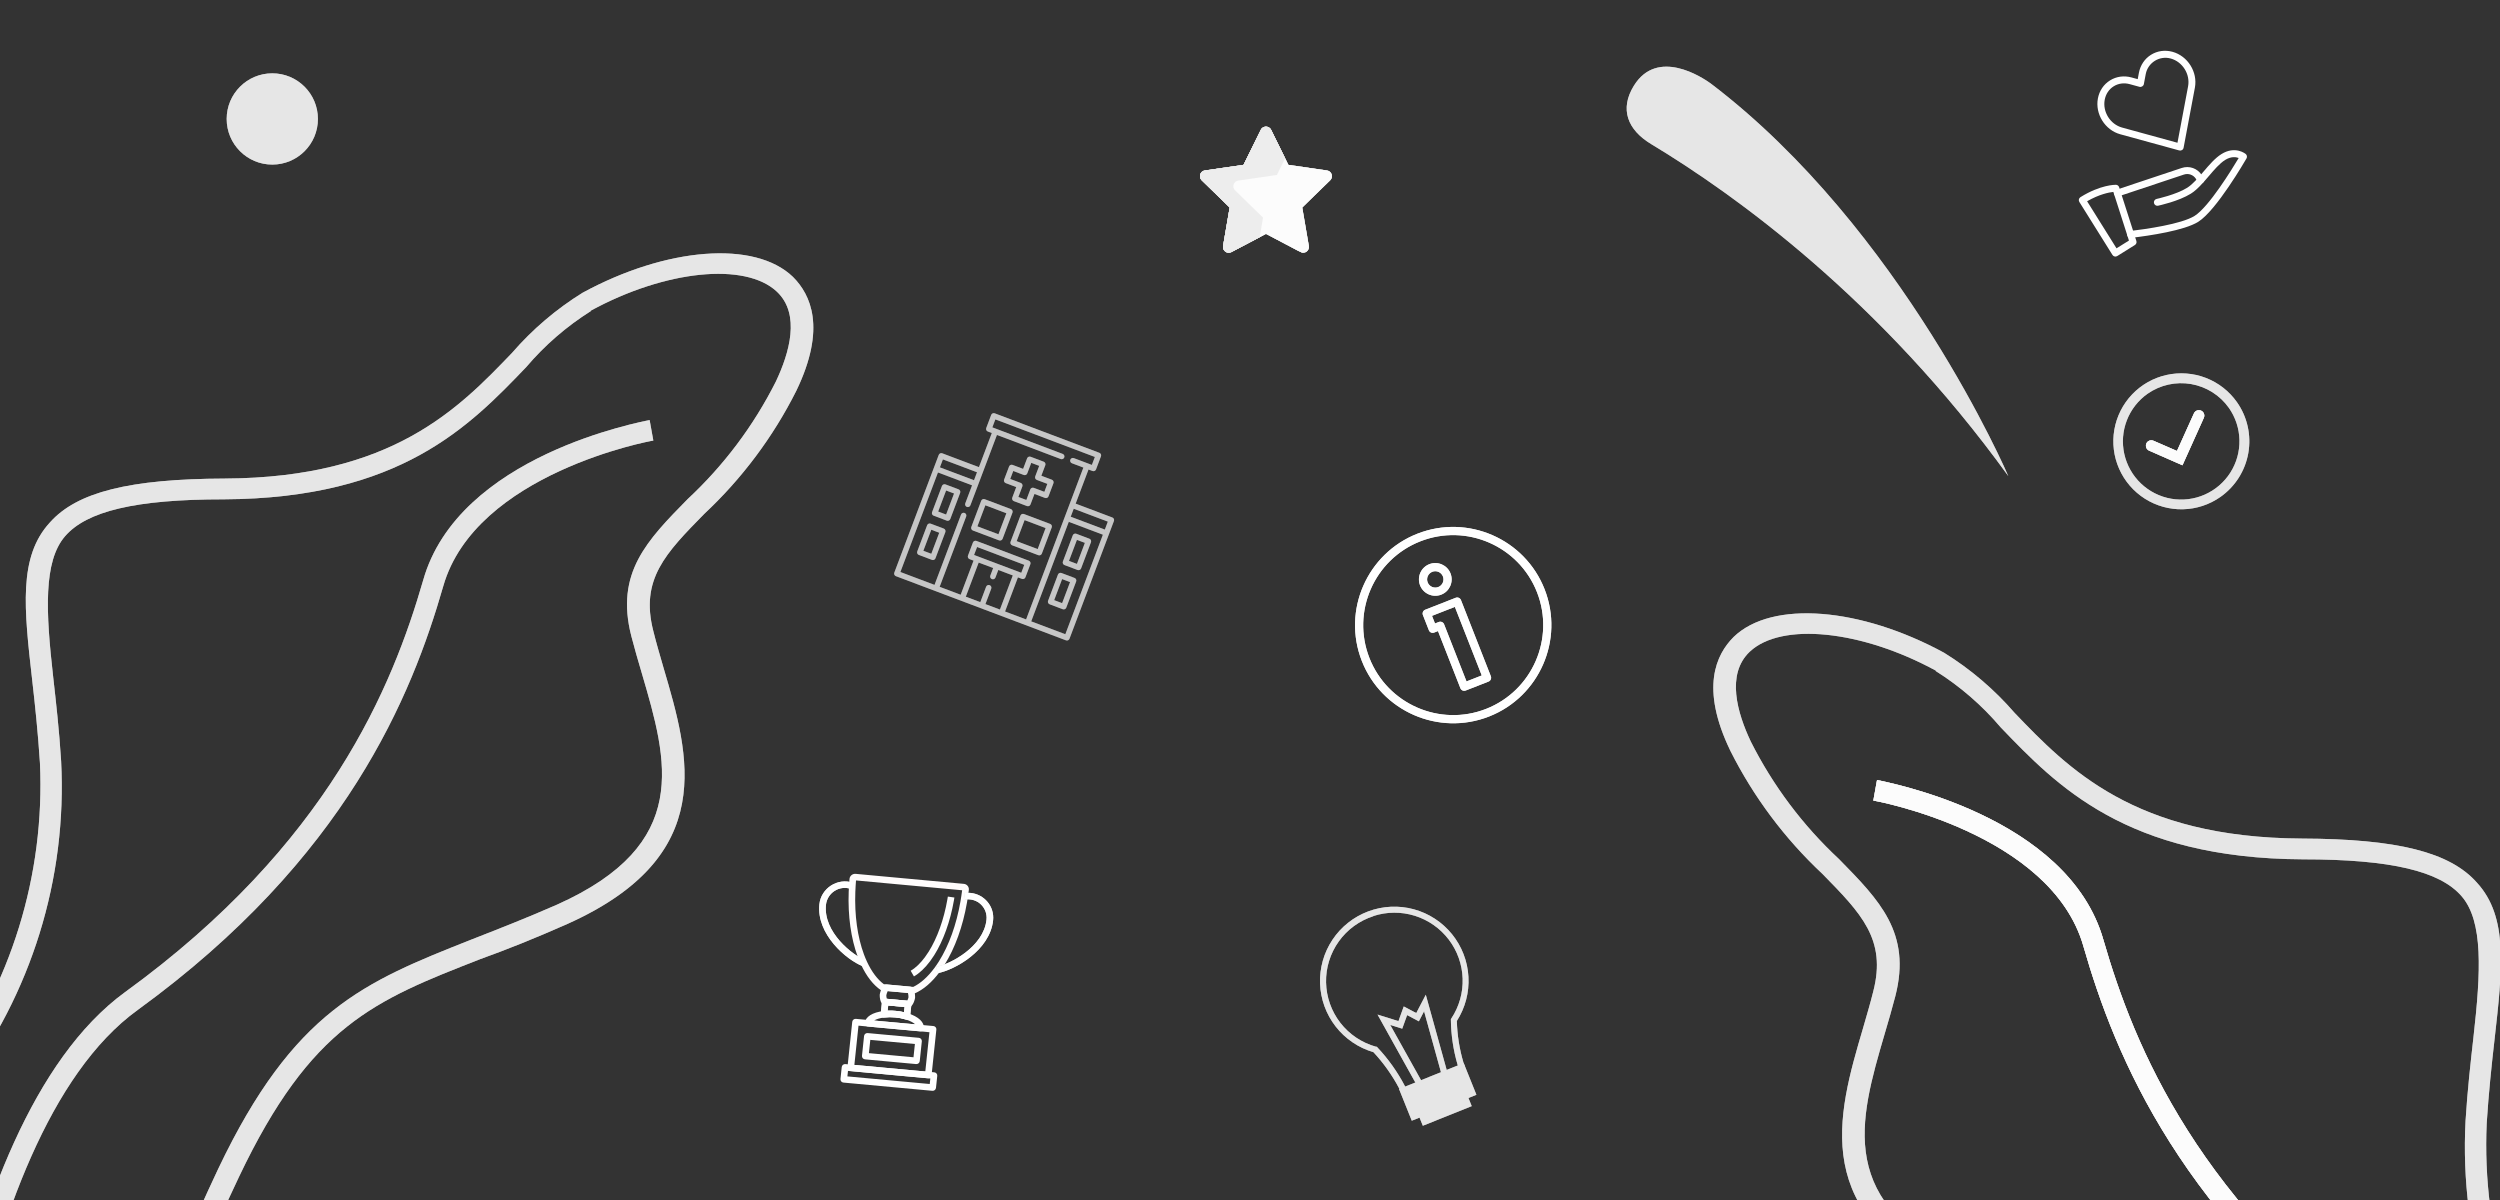 <svg width="375" height="180" viewBox="0 0 375 180" fill="none" xmlns="http://www.w3.org/2000/svg">
<rect x="0" y="0" width="375" height="180" fill="#333333" stroke="none"/>
<g opacity="0.5">
<path d="M-2.637 223C-5.305 222.978 -7.965 222.696 -10.578 222.155C-13.768 221.746 -16.783 220.465 -19.287 218.452C-21.791 216.439 -23.688 213.774 -24.767 210.753C-29.875 196.236 -18.069 172.639 -8.487 161.263C1.639 147.811 6.758 131.267 5.993 114.465C5.702 109.925 5.252 105.702 4.828 102.007C3.61 91.29 2.737 83.53 7.475 78.383C11.525 73.817 19.387 71.838 33.734 71.785C58.882 71.653 68.835 61.227 76.802 52.939C79.854 49.414 83.424 46.37 87.391 43.912V43.912C99.912 37.102 113.2 35.993 118.944 41.536C121.591 44.176 124 49.191 119.447 58.614C115.971 65.537 111.292 71.792 105.629 77.09C99.832 83.002 95.994 86.909 98.006 94.695C98.456 96.516 99.012 98.364 99.541 100.212C103.432 113.409 107.826 128.401 85.114 138.59C80.297 140.728 75.929 142.47 72.038 143.869C56.155 150.071 46.652 153.819 35.852 176.519C33.761 180.927 31.908 185.097 30.134 189.136C21.346 208.509 14.913 223 -2.637 223ZM88.635 46.657C84.985 48.954 81.709 51.793 78.92 55.077C70.502 63.84 60.073 74.767 33.575 74.899C20.34 74.899 13.008 76.668 9.752 80.442C6.496 84.217 6.866 91.739 7.978 101.558C8.402 105.306 8.878 109.476 9.169 114.148C10.087 131.765 4.703 149.135 -6.025 163.163C-15.528 174.407 -26.249 196.816 -21.908 209.618C-20.999 212.131 -19.41 214.345 -17.317 216.013C-15.223 217.681 -12.708 218.738 -10.049 219.067C11.34 223.37 17.243 210.04 27.011 187.948C28.811 183.909 30.664 179.713 32.755 175.278C44.084 151.523 54.646 147.3 70.635 140.965C74.473 139.461 78.841 137.771 83.579 135.686C103.776 126.633 100.15 114.201 96.285 101.03C95.729 99.156 95.173 97.256 94.697 95.408C92.261 85.932 97.079 81.049 103.141 74.873C108.566 69.825 113.048 63.854 116.377 57.241C118.415 52.939 120.109 47.132 116.535 43.753C111.797 39.293 99.806 40.507 88.609 46.604L88.635 46.657Z" fill="white"/>
<path d="M-9.876 241L-13 240.842C-12.841 237.911 -8.922 168.976 18.775 148.805C49.305 126.654 58.891 102.893 63.471 87.052C68.767 68.254 96.279 63.29 97.444 63L98 66.089C97.735 66.089 71.336 70.973 66.49 87.923C61.777 104.319 51.927 128.766 20.681 151.472C-5.877 170.64 -9.849 240.182 -9.876 241Z" fill="white"/>
</g>
<g opacity="0.5">
<path d="M381.637 277C384.305 276.978 386.965 276.696 389.578 276.155C392.768 275.746 395.783 274.465 398.287 272.452C400.792 270.439 402.688 267.774 403.767 264.753C408.875 250.236 397.069 226.639 387.487 215.263C377.361 201.811 372.242 185.267 373.007 168.465C373.298 163.925 373.748 159.702 374.172 156.007C375.39 145.29 376.263 137.53 371.525 132.383C367.475 127.817 359.613 125.837 345.266 125.785C320.118 125.653 310.165 115.227 302.197 106.939C299.146 103.414 295.576 100.37 291.609 97.912V97.912C279.088 91.102 265.8 89.993 260.056 95.536C257.409 98.176 255 103.191 259.553 112.614C263.029 119.537 267.708 125.792 273.371 131.09C279.168 137.002 283.006 140.909 280.994 148.695C280.544 150.517 279.988 152.364 279.459 154.212C275.568 167.409 271.174 182.401 293.886 192.59C298.703 194.728 303.071 196.47 306.962 197.869C322.845 204.071 332.348 207.819 343.148 230.519C345.239 234.927 347.092 239.097 348.866 243.136C357.654 262.509 364.087 277 381.637 277ZM290.365 100.657C294.015 102.954 297.291 105.793 300.08 109.077C308.498 117.84 318.927 128.767 345.425 128.899C358.66 128.899 365.993 130.668 369.248 134.442C372.504 138.217 372.134 145.739 371.022 155.558C370.598 159.306 370.122 163.476 369.831 168.148C368.913 185.765 374.297 203.135 385.025 217.163C394.528 228.407 405.249 250.816 400.908 263.618C399.999 266.131 398.41 268.345 396.317 270.013C394.223 271.681 391.708 272.738 389.049 273.067C367.66 277.37 361.757 264.04 351.989 241.948C350.189 237.909 348.336 233.713 346.245 229.278C334.916 205.523 324.354 201.3 308.365 194.965C304.527 193.461 300.159 191.771 295.421 189.686C275.224 180.633 278.85 168.201 282.715 155.03C283.271 153.156 283.827 151.256 284.303 149.408C286.739 139.932 281.921 135.049 275.859 128.873C270.434 123.825 265.952 117.854 262.623 111.241C260.585 106.939 258.891 101.132 262.465 97.753C267.203 93.293 279.194 94.507 290.391 100.604L290.365 100.657Z" fill="white"/>
<path d="M388.875 295L392 294.842C391.841 291.911 387.922 222.976 360.225 202.805C329.695 180.654 320.11 156.893 315.529 141.052C310.233 122.254 282.721 117.29 281.556 117L281 120.089C281.265 120.089 307.664 124.973 312.51 141.923C317.223 158.319 327.073 182.766 358.319 205.472C384.877 224.64 388.849 294.182 388.875 295Z" fill="white"/>
</g>
<g opacity="0.5">
<path d="M215.935 165.607C214.813 165.979 213.601 165.979 212.479 165.607C211.897 165.428 211.362 165.123 210.911 164.715C210.459 164.307 210.103 163.805 209.867 163.244C208.826 161.277 207.531 159.454 206.014 157.825C203.769 157.169 201.788 155.823 200.351 153.978C198.914 152.134 198.094 149.884 198.008 147.547C197.921 145.211 198.573 142.907 199.87 140.962C201.167 139.016 203.043 137.528 205.234 136.708C207.424 135.888 209.817 135.777 212.074 136.392C214.33 137.007 216.336 138.317 217.807 140.135C219.277 141.952 220.138 144.187 220.268 146.521C220.397 148.855 219.788 151.171 218.527 153.14C218.583 155.259 218.917 157.361 219.52 159.393C220.424 161.676 219.013 164.356 216.372 165.448L215.935 165.607ZM206.004 137.428C203.909 138.102 202.088 139.432 200.81 141.223C199.532 143.014 198.865 145.168 198.91 147.367C198.955 149.566 199.708 151.692 201.057 153.43C202.407 155.167 204.281 156.423 206.401 157.011H206.53L206.61 157.11C208.228 158.828 209.604 160.758 210.701 162.847V162.847C210.885 163.29 211.164 163.686 211.52 164.007C211.875 164.328 212.298 164.566 212.757 164.703C213.816 165.04 214.961 164.987 215.985 164.554C218.169 163.681 219.351 161.487 218.626 159.671C217.996 157.506 217.662 155.266 217.633 153.011V152.872L217.712 152.753C218.879 150.985 219.468 148.898 219.396 146.78C219.325 144.663 218.597 142.621 217.314 140.935C216.03 139.249 214.255 138.003 212.232 137.369C210.21 136.736 208.04 136.746 206.024 137.398L206.004 137.428Z" fill="white"/>
<path d="M212.578 162.877L206.63 152.187L209.768 153.17L210.562 150.966L212.439 151.959L213.869 149.209L217.147 161.011L216.263 161.259L213.611 151.691L212.827 153.2L211.069 152.267L210.334 154.301L208.537 153.745L213.383 162.43L212.578 162.877Z" fill="white"/>
<path d="M219.571 162.963L212.235 165.906L213.423 168.863L220.759 165.92L219.571 162.963Z" fill="white"/>
<path d="M219.552 159.463L209.857 163.353L211.766 168.106L221.461 164.216L219.552 159.463Z" fill="white"/>
</g>
<g opacity="0.5">
<path d="M327.366 69.789L322.372 67.595C322.175 67.509 322.021 67.349 321.943 67.149C321.865 66.95 321.869 66.727 321.955 66.531C322.041 66.335 322.201 66.18 322.401 66.102C322.6 66.024 322.823 66.028 323.02 66.114L326.548 67.65L329.095 62.006C329.183 61.81 329.345 61.658 329.546 61.581C329.746 61.505 329.969 61.512 330.165 61.6C330.361 61.688 330.513 61.85 330.59 62.051C330.666 62.251 330.659 62.474 330.571 62.67L327.366 69.789Z" fill="white"/>
<path d="M333.068 74.539C331.417 75.699 329.459 76.343 327.442 76.391C325.425 76.438 323.439 75.886 321.735 74.806C320.032 73.725 318.687 72.164 317.871 70.32C317.055 68.475 316.805 66.43 317.152 64.444C317.499 62.457 318.427 60.618 319.82 59.159C321.213 57.699 323.007 56.686 324.976 56.246C326.945 55.806 329.001 55.959 330.883 56.687C332.764 57.414 334.388 58.683 335.549 60.333C337.102 62.547 337.713 65.285 337.248 67.949C336.783 70.612 335.279 72.982 333.068 74.539V74.539ZM322.147 59.055C320.733 60.049 319.646 61.44 319.023 63.052C318.4 64.664 318.269 66.424 318.646 68.11C319.024 69.796 319.893 71.333 321.145 72.525C322.396 73.718 323.973 74.512 325.676 74.809C327.379 75.106 329.132 74.891 330.713 74.192C332.294 73.493 333.633 72.342 334.559 70.883C335.485 69.424 335.958 67.723 335.917 65.996C335.876 64.268 335.324 62.592 334.33 61.178C332.99 59.289 330.958 58.007 328.676 57.609C326.394 57.212 324.047 57.731 322.147 59.055V59.055Z" fill="white"/>
</g>
<g opacity="0.5">
<path d="M199.053 25.573L193.256 24.731L190.664 19.479C190.519 19.186 190.221 19 189.894 19C189.568 19 189.269 19.185 189.124 19.479L186.532 24.731L180.735 25.573C180.033 25.675 179.751 26.542 180.259 27.038L184.454 31.127L183.463 36.9C183.344 37.599 184.081 38.136 184.709 37.805L189.894 35.079C195.542 38.048 195.187 37.904 195.478 37.904C195.656 37.904 195.833 37.849 195.983 37.74C196.247 37.547 196.38 37.222 196.325 36.9L195.334 31.127L199.529 27.038C200.037 26.543 199.756 25.676 199.053 25.573Z" fill="white"/>
<path d="M189.457 32.641L185.263 28.552C184.754 28.057 185.035 27.19 185.738 27.088L191.535 26.246L192.77 23.745L190.664 19.479C190.519 19.186 190.221 19 189.894 19C189.568 19 189.269 19.185 189.124 19.479L186.532 24.731L180.735 25.573C180.033 25.675 179.751 26.542 180.259 27.038L184.454 31.127L183.463 36.9C183.344 37.599 184.081 38.136 184.709 37.805L188.954 35.574L189.457 32.641Z" fill="#E0E0E0"/>
</g>
<path opacity="0.5" d="M40.844 24.688C44.624 24.688 47.688 21.624 47.688 17.844C47.688 14.064 44.624 11 40.844 11C37.064 11 34 14.064 34 17.844C34 21.624 37.064 24.688 40.844 24.688Z" fill="white"/>
<path opacity="0.5" d="M256.604 12.52C255.306 11.584 248.611 7.166 245.088 12.846C242.913 16.353 244.109 19.469 247.691 21.622C247.691 21.622 247.694 21.624 247.694 21.624C260.166 29.139 282.045 44.83 301.246 71.415C301.246 71.415 285.36 34.356 256.604 12.52Z" fill="white"/>
<g opacity="0.5">
<path d="M388.875 295L392 294.842C391.841 291.911 387.922 222.976 360.225 202.805C329.695 180.654 320.11 156.893 315.529 141.052C310.233 122.254 282.721 117.29 281.556 117L281 120.089C281.265 120.089 307.664 124.973 312.51 141.923C317.223 158.319 327.073 182.766 358.319 205.472C384.877 224.64 388.849 294.182 388.875 295Z" fill="white"/>
</g>
<g opacity="0.5">
<path d="M327.366 69.789L322.372 67.595C322.175 67.509 322.021 67.349 321.943 67.149C321.865 66.95 321.869 66.727 321.955 66.531C322.041 66.335 322.201 66.18 322.401 66.102C322.6 66.024 322.823 66.028 323.02 66.114L326.548 67.65L329.095 62.006C329.183 61.81 329.345 61.658 329.546 61.581C329.746 61.505 329.969 61.512 330.165 61.6C330.361 61.688 330.513 61.85 330.59 62.051C330.666 62.251 330.659 62.474 330.571 62.67L327.366 69.789Z" fill="white"/>
</g>
<g opacity="0.5">
<path d="M199.053 25.573L193.256 24.731L190.664 19.479C190.519 19.186 190.221 19 189.894 19C189.568 19 189.269 19.185 189.124 19.479L186.532 24.731L180.735 25.573C180.033 25.675 179.751 26.542 180.259 27.038L184.454 31.127L183.463 36.9C183.344 37.599 184.081 38.136 184.709 37.805L189.894 35.079C195.542 38.048 195.187 37.904 195.478 37.904C195.656 37.904 195.833 37.849 195.983 37.74C196.247 37.547 196.38 37.222 196.325 36.9L195.334 31.127L199.529 27.038C200.037 26.543 199.756 25.676 199.053 25.573Z" fill="white"/>
<path d="M189.457 32.641L185.263 28.552C184.754 28.057 185.035 27.19 185.738 27.088L191.535 26.246L192.77 23.745L190.664 19.479C190.519 19.186 190.221 19 189.894 19C189.568 19 189.269 19.185 189.124 19.479L186.532 24.731L180.735 25.573C180.033 25.675 179.751 26.542 180.259 27.038L184.454 31.127L183.463 36.9C183.344 37.599 184.081 38.136 184.709 37.805L188.954 35.574L189.457 32.641Z" fill="#E0E0E0"/>
</g>
<g opacity="0.5">
<path d="M-2.637 223C-5.305 222.978 -7.965 222.696 -10.578 222.155C-13.768 221.746 -16.783 220.465 -19.287 218.452C-21.791 216.439 -23.688 213.774 -24.767 210.753C-29.875 196.236 -18.069 172.639 -8.487 161.263C1.639 147.811 6.758 131.267 5.993 114.465C5.702 109.925 5.252 105.702 4.828 102.007C3.61 91.29 2.737 83.53 7.475 78.383C11.525 73.817 19.387 71.838 33.734 71.785C58.882 71.653 68.835 61.227 76.802 52.939C79.854 49.414 83.424 46.37 87.391 43.912V43.912C99.912 37.102 113.2 35.993 118.944 41.536C121.591 44.176 124 49.191 119.447 58.614C115.971 65.537 111.292 71.792 105.629 77.09C99.832 83.002 95.994 86.909 98.006 94.695C98.456 96.516 99.012 98.364 99.541 100.212C103.432 113.409 107.826 128.401 85.114 138.59C80.297 140.728 75.929 142.47 72.038 143.869C56.155 150.071 46.652 153.819 35.852 176.519C33.761 180.927 31.908 185.097 30.134 189.136C21.346 208.509 14.913 223 -2.637 223ZM88.635 46.657C84.985 48.954 81.709 51.793 78.92 55.077C70.502 63.84 60.073 74.767 33.575 74.899C20.34 74.899 13.008 76.668 9.752 80.442C6.496 84.217 6.866 91.739 7.978 101.558C8.402 105.306 8.878 109.476 9.169 114.148C10.087 131.765 4.703 149.135 -6.025 163.163C-15.528 174.407 -26.249 196.816 -21.908 209.618C-20.999 212.131 -19.41 214.345 -17.317 216.013C-15.223 217.681 -12.708 218.738 -10.049 219.067C11.34 223.37 17.243 210.04 27.011 187.948C28.811 183.909 30.664 179.713 32.755 175.278C44.084 151.523 54.646 147.3 70.635 140.965C74.473 139.461 78.841 137.771 83.579 135.686C103.776 126.633 100.15 114.201 96.285 101.03C95.729 99.156 95.173 97.256 94.697 95.408C92.261 85.932 97.079 81.049 103.141 74.873C108.566 69.825 113.048 63.854 116.377 57.241C118.415 52.939 120.109 47.132 116.535 43.753C111.797 39.293 99.806 40.507 88.609 46.604L88.635 46.657Z" fill="white"/>
<path d="M-9.876 241L-13 240.842C-12.841 237.911 -8.922 168.976 18.775 148.805C49.305 126.654 58.891 102.893 63.471 87.052C68.767 68.254 96.279 63.29 97.444 63L98 66.089C97.735 66.089 71.336 70.973 66.49 87.923C61.777 104.319 51.927 128.766 20.681 151.472C-5.877 170.64 -9.849 240.182 -9.876 241Z" fill="white"/>
</g>
<g opacity="0.5">
<path d="M381.637 277C384.305 276.978 386.965 276.696 389.578 276.155C392.768 275.746 395.783 274.465 398.287 272.452C400.792 270.439 402.688 267.774 403.767 264.753C408.875 250.236 397.069 226.639 387.487 215.263C377.361 201.811 372.242 185.267 373.007 168.465C373.298 163.925 373.748 159.702 374.172 156.007C375.39 145.29 376.263 137.53 371.525 132.383C367.475 127.817 359.613 125.837 345.266 125.785C320.118 125.653 310.165 115.227 302.197 106.939C299.146 103.414 295.576 100.37 291.609 97.912V97.912C279.088 91.102 265.8 89.993 260.056 95.536C257.409 98.176 255 103.191 259.553 112.614C263.029 119.537 267.708 125.792 273.371 131.09C279.168 137.002 283.006 140.909 280.994 148.695C280.544 150.517 279.988 152.364 279.459 154.212C275.568 167.409 271.174 182.401 293.886 192.59C298.703 194.728 303.071 196.47 306.962 197.869C322.845 204.071 332.348 207.819 343.148 230.519C345.239 234.927 347.092 239.097 348.866 243.136C357.654 262.509 364.087 277 381.637 277ZM290.365 100.657C294.015 102.954 297.291 105.793 300.08 109.077C308.498 117.84 318.927 128.767 345.425 128.899C358.66 128.899 365.993 130.668 369.248 134.442C372.504 138.217 372.134 145.739 371.022 155.558C370.598 159.306 370.122 163.476 369.831 168.148C368.913 185.765 374.297 203.135 385.025 217.163C394.528 228.407 405.249 250.816 400.908 263.618C399.999 266.131 398.41 268.345 396.317 270.013C394.223 271.681 391.708 272.738 389.049 273.067C367.66 277.37 361.757 264.04 351.989 241.948C350.189 237.909 348.336 233.713 346.245 229.278C334.916 205.523 324.354 201.3 308.365 194.965C304.527 193.461 300.159 191.771 295.421 189.686C275.224 180.633 278.85 168.201 282.715 155.03C283.271 153.156 283.827 151.256 284.303 149.408C286.739 139.932 281.921 135.049 275.859 128.873C270.434 123.825 265.952 117.854 262.623 111.241C260.585 106.939 258.891 101.132 262.465 97.753C267.203 93.293 279.194 94.507 290.391 100.604L290.365 100.657Z" fill="white"/>
<path d="M388.875 295L392 294.842C391.841 291.911 387.922 222.976 360.225 202.805C329.695 180.654 320.11 156.893 315.529 141.052C310.233 122.254 282.721 117.29 281.556 117L281 120.089C281.265 120.089 307.664 124.973 312.51 141.923C317.223 158.319 327.073 182.766 358.319 205.472C384.877 224.64 388.849 294.182 388.875 295Z" fill="white"/>
</g>
<g opacity="0.5">
<path d="M215.935 165.607C214.813 165.979 213.601 165.979 212.479 165.607C211.897 165.428 211.362 165.123 210.911 164.715C210.459 164.307 210.103 163.805 209.867 163.244C208.826 161.277 207.531 159.454 206.014 157.825C203.769 157.169 201.788 155.823 200.351 153.978C198.914 152.134 198.094 149.884 198.008 147.547C197.921 145.211 198.573 142.907 199.87 140.962C201.167 139.016 203.043 137.528 205.234 136.708C207.424 135.888 209.817 135.777 212.074 136.392C214.33 137.007 216.336 138.317 217.807 140.135C219.277 141.952 220.138 144.187 220.268 146.521C220.397 148.855 219.788 151.171 218.527 153.14C218.583 155.259 218.917 157.361 219.52 159.393C220.424 161.676 219.013 164.356 216.372 165.448L215.935 165.607ZM206.004 137.428C203.909 138.102 202.088 139.432 200.81 141.223C199.532 143.014 198.865 145.168 198.91 147.367C198.955 149.566 199.708 151.692 201.057 153.43C202.407 155.167 204.281 156.423 206.401 157.011H206.53L206.61 157.11C208.228 158.828 209.604 160.758 210.701 162.847V162.847C210.885 163.29 211.164 163.686 211.52 164.007C211.875 164.328 212.298 164.566 212.757 164.703C213.816 165.04 214.961 164.987 215.985 164.554C218.169 163.681 219.351 161.487 218.626 159.671C217.996 157.506 217.662 155.266 217.633 153.011V152.872L217.712 152.753C218.879 150.985 219.468 148.898 219.396 146.78C219.325 144.663 218.597 142.621 217.314 140.935C216.03 139.249 214.255 138.003 212.232 137.369C210.21 136.736 208.04 136.746 206.024 137.398L206.004 137.428Z" fill="white"/>
<path d="M212.578 162.877L206.63 152.187L209.768 153.17L210.562 150.966L212.439 151.959L213.869 149.209L217.147 161.011L216.263 161.259L213.611 151.691L212.827 153.2L211.069 152.267L210.334 154.301L208.537 153.745L213.383 162.43L212.578 162.877Z" fill="white"/>
<path d="M219.571 162.963L212.235 165.906L213.423 168.863L220.759 165.92L219.571 162.963Z" fill="white"/>
<path d="M219.552 159.463L209.857 163.353L211.766 168.106L221.461 164.216L219.552 159.463Z" fill="white"/>
</g>
<g opacity="0.5">
<path d="M327.366 69.789L322.372 67.595C322.175 67.509 322.021 67.349 321.943 67.149C321.865 66.95 321.869 66.727 321.955 66.531C322.041 66.335 322.201 66.18 322.401 66.102C322.6 66.024 322.823 66.028 323.02 66.114L326.548 67.65L329.095 62.006C329.183 61.81 329.345 61.658 329.546 61.581C329.746 61.505 329.969 61.512 330.165 61.6C330.361 61.688 330.513 61.85 330.59 62.051C330.666 62.251 330.659 62.474 330.571 62.67L327.366 69.789Z" fill="white"/>
<path d="M333.068 74.539C331.417 75.699 329.459 76.343 327.442 76.391C325.425 76.438 323.439 75.886 321.735 74.806C320.032 73.725 318.687 72.164 317.871 70.32C317.055 68.475 316.805 66.43 317.152 64.444C317.499 62.457 318.427 60.618 319.82 59.159C321.213 57.699 323.007 56.686 324.976 56.246C326.945 55.806 329.001 55.959 330.883 56.687C332.764 57.414 334.388 58.683 335.549 60.333C337.102 62.547 337.713 65.285 337.248 67.949C336.783 70.612 335.279 72.982 333.068 74.539V74.539ZM322.147 59.055C320.733 60.049 319.646 61.44 319.023 63.052C318.4 64.664 318.269 66.424 318.646 68.11C319.024 69.796 319.893 71.333 321.145 72.525C322.396 73.718 323.973 74.512 325.676 74.809C327.379 75.106 329.132 74.891 330.713 74.192C332.294 73.493 333.633 72.342 334.559 70.883C335.485 69.424 335.958 67.723 335.917 65.996C335.876 64.268 335.324 62.592 334.33 61.178C332.99 59.289 330.958 58.007 328.676 57.609C326.394 57.212 324.047 57.731 322.147 59.055V59.055Z" fill="white"/>
</g>
<g opacity="0.5">
<path d="M199.053 25.573L193.256 24.731L190.664 19.479C190.519 19.186 190.221 19 189.894 19C189.568 19 189.269 19.185 189.124 19.479L186.532 24.731L180.735 25.573C180.033 25.675 179.751 26.542 180.259 27.038L184.454 31.127L183.463 36.9C183.344 37.599 184.081 38.136 184.709 37.805L189.894 35.079C195.542 38.048 195.187 37.904 195.478 37.904C195.656 37.904 195.833 37.849 195.983 37.74C196.247 37.547 196.38 37.222 196.325 36.9L195.334 31.127L199.529 27.038C200.037 26.543 199.756 25.676 199.053 25.573Z" fill="white"/>
<path d="M189.457 32.641L185.263 28.552C184.754 28.057 185.035 27.19 185.738 27.088L191.535 26.246L192.77 23.745L190.664 19.479C190.519 19.186 190.221 19 189.894 19C189.568 19 189.269 19.185 189.124 19.479L186.532 24.731L180.735 25.573C180.033 25.675 179.751 26.542 180.259 27.038L184.454 31.127L183.463 36.9C183.344 37.599 184.081 38.136 184.709 37.805L188.954 35.574L189.457 32.641Z" fill="#E0E0E0"/>
</g>
<path opacity="0.5" d="M40.844 24.688C44.624 24.688 47.688 21.624 47.688 17.844C47.688 14.064 44.624 11 40.844 11C37.064 11 34 14.064 34 17.844C34 21.624 37.064 24.688 40.844 24.688Z" fill="white"/>
<path opacity="0.5" d="M256.604 12.52C255.306 11.584 248.611 7.166 245.088 12.846C242.913 16.353 244.109 19.469 247.691 21.622C247.691 21.622 247.694 21.624 247.694 21.624C260.166 29.139 282.045 44.83 301.246 71.415C301.246 71.415 285.36 34.356 256.604 12.52Z" fill="white"/>
<g opacity="0.5">
<path d="M388.875 295L392 294.842C391.841 291.911 387.922 222.976 360.225 202.805C329.695 180.654 320.11 156.893 315.529 141.052C310.233 122.254 282.721 117.29 281.556 117L281 120.089C281.265 120.089 307.664 124.973 312.51 141.923C317.223 158.319 327.073 182.766 358.319 205.472C384.877 224.64 388.849 294.182 388.875 295Z" fill="white"/>
</g>
<path d="M136.269 150.12L132.842 149.803C132.569 149.778 132.325 149.975 132.296 150.244L132.102 152.093C132.086 152.239 132.139 152.386 132.246 152.489C132.327 152.568 132.433 152.615 132.545 152.626C132.579 152.629 132.615 152.628 132.65 152.624C133.691 152.502 134.875 152.611 135.869 152.922C136.012 152.966 136.168 152.945 136.294 152.863C136.42 152.782 136.502 152.649 136.518 152.501L136.712 150.653C136.741 150.383 136.543 150.145 136.269 150.12ZM135.591 151.829C134.81 151.648 133.954 151.569 133.151 151.604L133.233 150.823L133.234 150.822L135.673 151.048L135.591 151.829Z" fill="#DADADA"/>
<g opacity="0.5">
<path d="M327.366 69.789L322.372 67.595C322.175 67.509 322.021 67.349 321.943 67.149C321.865 66.95 321.869 66.727 321.955 66.531C322.041 66.335 322.201 66.18 322.401 66.102C322.6 66.024 322.823 66.028 323.02 66.114L326.548 67.65L329.095 62.006C329.183 61.81 329.345 61.658 329.546 61.581C329.746 61.505 329.969 61.512 330.165 61.6C330.361 61.688 330.513 61.85 330.59 62.051C330.666 62.251 330.659 62.474 330.571 62.67L327.366 69.789Z" fill="white"/>
</g>
<g opacity="0.5">
<path d="M199.053 25.573L193.257 24.731L190.665 19.479C190.52 19.186 190.221 19 189.895 19C189.568 19 189.269 19.185 189.125 19.479L186.532 24.731L180.736 25.573C180.033 25.675 179.751 26.542 180.26 27.038L184.454 31.127L183.464 36.9C183.344 37.599 184.081 38.136 184.71 37.805L189.894 35.079C195.542 38.048 195.187 37.904 195.479 37.904C195.657 37.904 195.834 37.849 195.983 37.74C196.248 37.547 196.38 37.222 196.325 36.9L195.335 31.127L199.529 27.038C200.038 26.543 199.757 25.676 199.053 25.573Z" fill="white"/>
<path d="M189.457 32.641L185.263 28.552C184.754 28.057 185.035 27.19 185.738 27.088L191.535 26.246L192.77 23.745L190.664 19.479C190.519 19.186 190.221 19 189.894 19C189.568 19 189.269 19.185 189.124 19.479L186.532 24.731L180.735 25.573C180.033 25.675 179.751 26.542 180.259 27.038L184.454 31.127L183.463 36.9C183.344 37.599 184.081 38.136 184.709 37.805L188.954 35.574L189.457 32.641Z" fill="#E0E0E0"/>
<path d="M150.86 72.467L152.437 73.062L151.842 74.64C151.762 74.852 151.869 75.09 152.082 75.17L154.044 75.91C154.257 75.99 154.494 75.883 154.574 75.671L155.17 74.093L156.747 74.689C156.959 74.769 157.197 74.661 157.277 74.449L158.017 72.487C158.098 72.274 157.99 72.037 157.778 71.956L156.201 71.361L156.796 69.784C156.876 69.571 156.769 69.334 156.556 69.254L154.594 68.513C154.381 68.433 154.144 68.54 154.064 68.753L153.468 70.33L151.891 69.735C151.678 69.655 151.441 69.762 151.361 69.975L150.62 71.937C150.54 72.15 150.647 72.387 150.86 72.467V72.467ZM151.986 70.65L153.563 71.245C153.775 71.326 154.013 71.218 154.093 71.006L154.688 69.428L155.881 69.878L155.285 71.456C155.205 71.668 155.312 71.906 155.525 71.986L157.102 72.581L156.652 73.773L155.075 73.178C154.863 73.098 154.625 73.205 154.545 73.418L153.95 74.995L152.757 74.545L153.353 72.968C153.433 72.755 153.325 72.518 153.113 72.438L151.536 71.843L151.986 70.65Z" fill="#E6E6E6"/>
<path d="M151.632 76.362L147.708 74.881C147.495 74.801 147.258 74.908 147.177 75.121L145.697 79.046C145.616 79.258 145.724 79.496 145.936 79.576L149.861 81.057C150.073 81.137 150.311 81.03 150.391 80.817L151.872 76.892C151.952 76.68 151.845 76.442 151.632 76.362ZM149.766 80.141L146.612 78.951L147.802 75.796L150.957 76.987L149.766 80.141Z" fill="#E6E6E6"/>
<path d="M157.519 78.584L153.594 77.103C153.382 77.023 153.144 77.13 153.064 77.343L151.583 81.267C151.503 81.48 151.61 81.717 151.823 81.797L155.747 83.278C155.96 83.358 156.197 83.251 156.278 83.038L157.759 79.114C157.839 78.901 157.732 78.664 157.519 78.584ZM155.653 82.363L152.498 81.172L153.689 78.018L156.843 79.208L155.653 82.363Z" fill="#E6E6E6"/>
<path d="M159.672 84.759L161.634 85.499C161.847 85.579 162.084 85.472 162.165 85.26L163.645 81.335C163.726 81.123 163.618 80.885 163.406 80.805L161.444 80.064C161.231 79.984 160.994 80.091 160.913 80.304L159.432 84.229C159.352 84.441 159.46 84.679 159.672 84.759ZM161.538 80.98L162.73 81.43L161.54 84.584L160.348 84.134L161.538 80.98Z" fill="#E6E6E6"/>
<path d="M157.451 90.646L159.413 91.386C159.626 91.466 159.863 91.359 159.943 91.146L161.424 87.222C161.505 87.009 161.397 86.772 161.185 86.692L159.222 85.951C159.01 85.871 158.772 85.978 158.692 86.191L157.211 90.115C157.131 90.328 157.238 90.565 157.451 90.646ZM159.317 86.866L160.509 87.316L159.319 90.471L158.126 90.021L159.317 86.866Z" fill="#E6E6E6"/>
<path d="M166.849 77.621L161.347 75.544L163.278 70.427L163.874 70.652C164.087 70.733 164.324 70.625 164.404 70.413L165.145 68.45C165.225 68.238 165.118 68 164.905 67.92L149.207 61.996C148.995 61.916 148.757 62.024 148.677 62.236L147.937 64.198C147.856 64.411 147.964 64.648 148.176 64.729L148.772 64.954L146.841 70.071L141.34 67.995C141.127 67.914 140.89 68.022 140.81 68.234L134.145 85.895C134.065 86.107 134.172 86.345 134.385 86.425L159.894 96.051C160.107 96.131 160.344 96.024 160.425 95.811L167.089 78.151C167.169 77.938 167.062 77.701 166.849 77.621V77.621ZM166.173 78.245L165.724 79.438L160.607 77.507L161.057 76.314L166.173 78.245ZM141.434 68.91L146.551 70.841L146.101 72.033L140.984 70.102L141.434 68.91ZM149.989 91.433L147.815 90.613L148.686 88.304C148.767 88.091 148.659 87.854 148.447 87.774C148.234 87.694 147.997 87.801 147.917 88.013L147.045 90.323L144.872 89.502L146.803 84.385L148.976 85.206L148.55 86.336C148.469 86.549 148.577 86.786 148.789 86.866C149.002 86.947 149.239 86.839 149.319 86.627L149.746 85.496L151.919 86.316L149.989 91.433ZM146.112 83.245L146.562 82.053L153.641 84.724L153.191 85.917L146.112 83.245ZM152.689 86.607L153.286 86.832C153.498 86.912 153.736 86.805 153.816 86.592L154.556 84.63C154.636 84.417 154.529 84.18 154.317 84.1L146.468 81.138C146.255 81.058 146.018 81.165 145.937 81.377L145.197 83.34C145.117 83.552 145.224 83.79 145.437 83.87L146.033 84.095L144.102 89.212L140.947 88.022L144.928 77.471C145.008 77.259 144.901 77.021 144.689 76.941C144.476 76.861 144.239 76.968 144.158 77.181L140.177 87.731L135.06 85.8L140.694 70.872L145.81 72.803L144.791 75.503C144.711 75.716 144.818 75.953 145.031 76.034C145.244 76.114 145.481 76.007 145.561 75.794L149.542 65.244L159.111 68.855C159.324 68.935 159.561 68.828 159.641 68.615C159.722 68.403 159.614 68.165 159.402 68.085L148.852 64.104L149.302 62.912L164.23 68.545L163.78 69.737L161.079 68.718C160.866 68.638 160.629 68.745 160.549 68.958C160.469 69.17 160.576 69.408 160.788 69.488L162.508 70.137L153.913 92.914L150.758 91.724L152.689 86.607ZM159.8 95.135L154.683 93.205L160.316 78.277L165.433 80.207L159.8 95.135Z" fill="#E6E6E6"/>
<path d="M143.783 73.4L141.821 72.66C141.608 72.58 141.371 72.687 141.291 72.9L139.81 76.824C139.73 77.037 139.837 77.274 140.05 77.354L142.012 78.095C142.224 78.175 142.462 78.068 142.542 77.855L144.023 73.931C144.103 73.718 143.996 73.481 143.783 73.4ZM141.917 77.18L140.725 76.73L141.915 73.575L143.108 74.025L141.917 77.18Z" fill="#E6E6E6"/>
<path d="M141.562 79.287L139.6 78.547C139.387 78.466 139.15 78.574 139.07 78.786L137.589 82.711C137.508 82.923 137.616 83.161 137.828 83.241L139.791 83.981C140.003 84.062 140.241 83.954 140.321 83.742L141.802 79.817C141.882 79.605 141.775 79.367 141.562 79.287ZM139.696 83.066L138.504 82.616L139.694 79.462L140.887 79.912L139.696 83.066Z" fill="#E6E6E6"/>
</g>
<path d="M123.895 135.725C124.079 133.976 125.855 132.723 127.676 133.351L128.013 132.427C125.603 131.599 123.156 133.269 122.907 135.634C122.431 140.159 126.988 143.987 129.417 144.941L129.793 144.031C127.879 143.28 123.464 139.823 123.895 135.725Z" fill="#DADADA"/>
<path d="M140.145 160.848L126.805 159.613C126.532 159.588 126.288 159.785 126.26 160.055L126.07 161.854C126.042 162.124 126.241 162.362 126.513 162.387L139.853 163.621C140.126 163.647 140.37 163.449 140.398 163.18L140.588 161.38C140.616 161.111 140.418 160.873 140.145 160.848ZM139.461 162.601L127.11 161.459L127.197 160.633L139.548 161.776L139.461 162.601Z" fill="white"/>
<path d="M140.012 153.905L128.383 152.829C128.11 152.804 127.866 153.001 127.837 153.271L127.115 160.134C127.087 160.403 127.285 160.642 127.558 160.667L139.187 161.743C139.46 161.768 139.704 161.57 139.732 161.301L140.454 154.438C140.483 154.169 140.285 153.931 140.012 153.905ZM138.795 160.723L128.155 159.738L128.774 153.849L139.415 154.834L138.795 160.723Z" fill="white"/>
<path d="M137.831 155.671L130.155 154.961C129.882 154.935 129.638 155.133 129.609 155.402L129.297 158.368C129.269 158.637 129.467 158.876 129.74 158.901L137.416 159.611C137.689 159.636 137.933 159.439 137.961 159.17L138.274 156.204C138.302 155.934 138.104 155.696 137.831 155.671ZM137.024 158.591L130.337 157.972L130.546 155.981L137.234 156.599L137.024 158.591Z" fill="white"/>
<path d="M145.147 132.879C145.006 132.707 144.805 132.6 144.58 132.579L128.348 131.077C128.125 131.057 127.905 131.124 127.731 131.266C127.556 131.409 127.448 131.609 127.425 131.83C127.394 132.162 127.373 132.49 127.349 132.863C127.33 133.164 127.316 133.463 127.305 133.76C127.172 137.391 127.641 140.763 128.661 143.512C128.811 143.916 128.977 144.314 129.154 144.694C129.97 146.443 130.979 147.737 132.154 148.541C132.278 148.625 132.432 148.649 132.574 148.608C132.689 148.622 132.818 148.634 132.963 148.648L136.789 149.002C136.843 149.027 136.901 149.043 136.959 149.048C137.042 149.056 137.128 149.043 137.208 149.009C138.527 148.436 139.787 147.352 140.952 145.786C141.203 145.446 141.448 145.087 141.681 144.717C143.255 142.207 144.418 138.986 145.043 135.402C145.094 135.108 145.142 134.814 145.187 134.512C145.237 134.173 145.286 133.833 145.326 133.489C145.352 133.268 145.289 133.052 145.147 132.879ZM144.203 134.382C144.16 134.673 144.114 134.96 144.064 135.245C143.46 138.706 142.344 141.805 140.837 144.208C140.619 144.556 140.388 144.894 140.152 145.212C139.16 146.546 138.069 147.518 136.985 148.035L133.066 147.673C133.067 147.673 132.734 147.642 132.576 147.627C131.62 146.921 130.753 145.768 130.059 144.278C129.892 143.922 129.737 143.549 129.595 143.168C128.619 140.536 128.17 137.292 128.299 133.786C128.31 133.498 128.323 133.207 128.345 132.87C128.362 132.603 128.379 132.335 128.402 132.066L144.321 133.539C144.286 133.822 144.244 134.102 144.203 134.382Z" fill="#FFFCFC"/>
<path d="M142.178 134.487C142.154 134.639 142.13 134.782 142.105 134.924C141.582 137.923 140.586 140.704 139.3 142.753C139.12 143.039 138.928 143.321 138.729 143.59C138.04 144.516 137.304 145.216 136.6 145.616L137.09 146.463C137.914 145.995 138.757 145.2 139.529 144.163C139.744 143.873 139.951 143.57 140.144 143.261C141.495 141.107 142.54 138.201 143.085 135.08C143.111 134.932 143.135 134.785 143.16 134.629L142.178 134.487Z" fill="white"/>
<path d="M136.493 147.99L133.044 147.671C132.212 147.594 131.962 149.176 131.96 149.192C131.959 149.207 131.9 150.7 132.739 150.778L136.189 151.097C137.007 151.172 137.26 149.698 137.261 149.682C137.263 149.666 137.348 148.069 136.493 147.99ZM136.089 150.104L133.022 149.82C132.975 149.654 132.94 149.383 132.948 149.284C132.962 149.166 133.068 148.847 133.159 148.665L136.196 148.946C136.247 149.141 136.284 149.473 136.273 149.591C136.261 149.69 136.17 149.95 136.089 150.104Z" fill="white"/>
<path d="M136.178 151.989C135.05 151.637 133.723 151.513 132.542 151.653C130.868 151.85 129.811 152.52 129.713 153.444C129.685 153.713 129.884 153.952 130.156 153.977L138.033 154.706C138.306 154.731 138.55 154.534 138.579 154.264C138.676 153.34 137.779 152.49 136.178 151.989ZM131.102 153.081C131.431 152.882 131.956 152.707 132.65 152.624C133.692 152.502 134.875 152.611 135.869 152.922C136.534 153.13 137.011 153.399 137.293 153.653L131.102 153.081Z" fill="white"/>
<g clip-path="url(#clip0)">
<path d="M214.397 84.626C213.137 85.121 212.514 86.547 213.009 87.808C213.503 89.068 214.93 89.691 216.19 89.196C217.45 88.702 218.073 87.275 217.579 86.015C217.084 84.755 215.658 84.132 214.397 84.626ZM215.742 88.054C215.112 88.301 214.398 87.989 214.151 87.359C213.904 86.73 214.216 86.016 214.845 85.769C215.475 85.522 216.189 85.833 216.436 86.463C216.683 87.093 216.372 87.807 215.742 88.054Z" fill="#DADADA"/>
<path d="M218.352 89.667L213.782 91.459C213.466 91.583 213.311 91.939 213.435 92.255L214.331 94.54C214.455 94.856 214.81 95.011 215.126 94.887L215.697 94.663L219.058 103.232C219.182 103.548 219.538 103.703 219.854 103.579L223.281 102.235C223.597 102.111 223.752 101.755 223.628 101.439L219.147 90.014C219.023 89.698 218.668 89.543 218.352 89.667ZM222.262 101.316L219.977 102.212L216.616 93.643C216.492 93.328 216.136 93.172 215.82 93.296L215.249 93.52L214.801 92.378L218.229 91.033L222.262 101.316L222.262 101.316Z" fill="#DADADA"/>
<path d="M212.605 80.056C205.045 83.021 201.307 91.584 204.272 99.144C207.237 106.704 215.8 110.442 223.359 107.477C230.919 104.512 234.657 95.949 231.692 88.389C228.727 80.829 220.165 77.091 212.605 80.056ZM222.911 106.334C215.981 109.052 208.132 105.626 205.414 98.696C202.696 91.766 206.123 83.917 213.053 81.199C219.983 78.481 227.832 81.907 230.55 88.837C233.268 95.767 229.841 103.616 222.911 106.334Z" fill="#DADADA"/>
</g>
<path d="M145.55 133.936C145.252 133.908 144.941 133.918 144.627 133.964L144.763 134.931C146.679 134.652 148.161 136.204 147.977 137.954C147.546 142.051 142.495 144.633 140.462 145.019L140.641 145.98C143.223 145.489 148.49 142.57 148.966 138.045C149.184 135.973 147.652 134.13 145.55 133.936Z" fill="#DADADA"/>
<g clip-path="url(#clip1)">
<path d="M327.304 22.507C327.18 22.584 327.03 22.606 326.89 22.568L318.039 20.14C315.751 19.512 314.246 17.104 314.683 14.77C314.899 13.621 315.544 12.66 316.499 12.063C317.454 11.466 318.6 11.307 319.727 11.617L320.657 11.872L320.835 10.924C321.052 9.775 321.696 8.815 322.651 8.218C323.606 7.621 324.752 7.463 325.879 7.772C328.168 8.401 329.672 10.809 329.235 13.142L327.539 22.162C327.513 22.304 327.428 22.43 327.304 22.507ZM317.051 12.946C316.346 13.387 315.869 14.103 315.708 14.961C315.367 16.775 316.537 18.647 318.316 19.134L326.621 21.413L328.213 12.949C328.554 11.136 327.384 9.264 325.605 8.776C323.919 8.314 322.183 9.398 321.861 11.116L321.578 12.619C321.525 12.904 321.208 13.102 320.928 13.025L319.453 12.621C318.608 12.391 317.755 12.506 317.051 12.946Z" fill="white"/>
<path d="M320.237 36.751L317.587 38.407C317.344 38.56 317.022 38.486 316.87 38.242L311.901 30.292C311.749 30.048 311.823 29.726 312.067 29.574C315.071 27.696 317.291 27.717 317.384 27.718C317.607 27.723 317.802 27.869 317.87 28.081L320.457 36.151C320.531 36.377 320.44 36.625 320.237 36.751ZM317.477 37.248L319.342 36.083L317.003 28.786C316.357 28.858 314.901 29.134 313.065 30.189L317.477 37.248Z" fill="white"/>
<path d="M329.733 33.273C327.648 34.576 322.522 35.342 319.652 35.682C319.366 35.717 319.107 35.512 319.073 35.227C319.039 34.941 319.246 34.683 319.529 34.649C321.77 34.383 327.197 33.63 329.181 32.389C331.33 31.046 334.816 25.358 335.804 23.698C335.387 23.541 334.662 23.436 333.763 23.998C332.948 24.508 332.118 25.479 331.316 26.421C330.463 27.419 329.58 28.455 328.629 29.049C326.806 30.189 323.838 30.83 323.713 30.856C323.432 30.917 323.155 30.737 323.095 30.455C323.035 30.174 323.214 29.898 323.497 29.837C323.525 29.832 326.41 29.208 328.077 28.166C328.892 27.657 329.722 26.685 330.524 25.744C331.378 24.744 332.26 23.709 333.211 23.115C335.273 21.826 336.792 23.047 336.856 23.099C337.052 23.261 337.102 23.54 336.976 23.761C336.792 24.078 332.463 31.567 329.733 33.273Z" fill="white"/>
<path d="M330.39 27.445C330.146 27.597 329.825 27.523 329.672 27.279L329.396 26.838C329.011 26.221 328.265 25.953 327.584 26.187L317.771 29.457C317.497 29.548 317.202 29.401 317.111 29.127C317.02 28.854 317.17 28.565 317.441 28.468L327.251 25.199C328.39 24.81 329.637 25.256 330.28 26.286L330.556 26.727C330.708 26.971 330.634 27.293 330.39 27.445Z" fill="white"/>
</g>
<g opacity="0.5">
<path d="M-2.637 223C-5.305 222.978 -7.965 222.696 -10.578 222.155C-13.768 221.746 -16.783 220.465 -19.287 218.452C-21.791 216.439 -23.688 213.774 -24.767 210.753C-29.875 196.236 -18.069 172.639 -8.487 161.263C1.639 147.811 6.758 131.267 5.993 114.465C5.702 109.925 5.252 105.702 4.828 102.007C3.61 91.29 2.737 83.53 7.475 78.383C11.525 73.817 19.387 71.838 33.734 71.785C58.882 71.653 68.835 61.227 76.802 52.939C79.854 49.414 83.424 46.37 87.391 43.912V43.912C99.912 37.102 113.2 35.993 118.944 41.536C121.591 44.176 124 49.191 119.447 58.614C115.971 65.537 111.292 71.792 105.629 77.09C99.832 83.002 95.994 86.909 98.006 94.695C98.456 96.516 99.012 98.364 99.541 100.212C103.432 113.409 107.826 128.401 85.114 138.59C80.297 140.728 75.929 142.47 72.038 143.869C56.155 150.071 46.652 153.819 35.852 176.519C33.761 180.927 31.908 185.097 30.134 189.136C21.346 208.509 14.913 223 -2.637 223ZM88.635 46.657C84.985 48.954 81.709 51.793 78.92 55.077C70.502 63.84 60.073 74.767 33.575 74.899C20.34 74.899 13.008 76.668 9.752 80.442C6.496 84.217 6.866 91.739 7.978 101.558C8.402 105.306 8.878 109.476 9.169 114.148C10.087 131.765 4.703 149.135 -6.025 163.163C-15.528 174.407 -26.249 196.816 -21.908 209.618C-20.999 212.131 -19.41 214.345 -17.317 216.013C-15.223 217.681 -12.708 218.738 -10.049 219.067C11.34 223.37 17.243 210.04 27.011 187.948C28.811 183.909 30.664 179.713 32.755 175.278C44.084 151.523 54.646 147.3 70.635 140.965C74.473 139.461 78.841 137.771 83.579 135.686C103.776 126.633 100.15 114.201 96.285 101.03C95.729 99.156 95.173 97.256 94.697 95.408C92.261 85.932 97.079 81.049 103.141 74.873C108.566 69.825 113.048 63.854 116.377 57.241C118.415 52.939 120.109 47.132 116.535 43.753C111.797 39.293 99.806 40.507 88.609 46.604L88.635 46.657Z" fill="white"/>
<path d="M-9.876 241L-13 240.842C-12.841 237.911 -8.922 168.976 18.775 148.805C49.305 126.654 58.891 102.893 63.471 87.052C68.767 68.254 96.279 63.29 97.444 63L98 66.089C97.735 66.089 71.336 70.973 66.49 87.923C61.777 104.319 51.927 128.766 20.681 151.472C-5.877 170.64 -9.849 240.182 -9.876 241Z" fill="white"/>
</g>
<g opacity="0.5">
<path d="M381.637 277C384.305 276.978 386.965 276.696 389.578 276.155C392.768 275.746 395.783 274.465 398.287 272.452C400.792 270.439 402.688 267.774 403.767 264.753C408.875 250.236 397.069 226.639 387.487 215.263C377.361 201.811 372.242 185.267 373.007 168.465C373.298 163.925 373.748 159.702 374.172 156.007C375.39 145.29 376.263 137.53 371.525 132.383C367.475 127.817 359.613 125.837 345.266 125.785C320.118 125.653 310.165 115.227 302.197 106.939C299.146 103.414 295.576 100.37 291.609 97.912V97.912C279.088 91.102 265.8 89.993 260.056 95.536C257.409 98.176 255 103.191 259.553 112.614C263.029 119.537 267.708 125.792 273.371 131.09C279.168 137.002 283.006 140.909 280.994 148.695C280.544 150.517 279.988 152.364 279.459 154.212C275.568 167.409 271.174 182.401 293.886 192.59C298.703 194.728 303.071 196.47 306.962 197.869C322.845 204.071 332.348 207.819 343.148 230.519C345.239 234.927 347.092 239.097 348.866 243.136C357.654 262.509 364.087 277 381.637 277ZM290.365 100.657C294.015 102.954 297.291 105.793 300.08 109.077C308.498 117.84 318.927 128.767 345.425 128.899C358.66 128.899 365.993 130.668 369.248 134.442C372.504 138.217 372.134 145.739 371.022 155.558C370.598 159.306 370.122 163.476 369.831 168.148C368.913 185.765 374.297 203.135 385.025 217.163C394.528 228.407 405.249 250.816 400.908 263.618C399.999 266.131 398.41 268.345 396.317 270.013C394.223 271.681 391.708 272.738 389.049 273.067C367.66 277.37 361.757 264.04 351.989 241.948C350.189 237.909 348.336 233.713 346.245 229.278C334.916 205.523 324.354 201.3 308.365 194.965C304.527 193.461 300.159 191.771 295.421 189.686C275.224 180.633 278.85 168.201 282.715 155.03C283.271 153.156 283.827 151.256 284.303 149.408C286.739 139.932 281.921 135.049 275.859 128.873C270.434 123.825 265.952 117.854 262.623 111.241C260.585 106.939 258.891 101.132 262.465 97.753C267.203 93.293 279.194 94.507 290.391 100.604L290.365 100.657Z" fill="white"/>
<path d="M388.875 295L392 294.842C391.841 291.911 387.922 222.976 360.225 202.805C329.695 180.654 320.11 156.893 315.529 141.052C310.233 122.254 282.721 117.29 281.556 117L281 120.089C281.265 120.089 307.664 124.973 312.51 141.923C317.223 158.319 327.073 182.766 358.319 205.472C384.877 224.64 388.849 294.182 388.875 295Z" fill="white"/>
</g>
<g opacity="0.5">
<path d="M215.935 165.607C214.813 165.979 213.601 165.979 212.479 165.607C211.897 165.428 211.362 165.123 210.911 164.715C210.459 164.307 210.103 163.805 209.867 163.244C208.826 161.277 207.531 159.454 206.014 157.825C203.769 157.169 201.788 155.823 200.351 153.978C198.914 152.134 198.094 149.884 198.008 147.547C197.921 145.211 198.573 142.907 199.87 140.962C201.167 139.016 203.043 137.528 205.234 136.708C207.424 135.888 209.817 135.777 212.074 136.392C214.33 137.007 216.336 138.317 217.807 140.135C219.277 141.952 220.138 144.187 220.268 146.521C220.397 148.855 219.788 151.171 218.527 153.14C218.583 155.259 218.917 157.361 219.52 159.393C220.424 161.676 219.013 164.356 216.372 165.448L215.935 165.607ZM206.004 137.428C203.909 138.102 202.088 139.432 200.81 141.223C199.532 143.014 198.865 145.168 198.91 147.367C198.955 149.566 199.708 151.692 201.057 153.43C202.407 155.167 204.281 156.423 206.401 157.011H206.53L206.61 157.11C208.228 158.828 209.604 160.758 210.701 162.847V162.847C210.885 163.29 211.164 163.686 211.52 164.007C211.875 164.328 212.298 164.566 212.757 164.703C213.816 165.04 214.961 164.987 215.985 164.554C218.169 163.681 219.351 161.487 218.626 159.671C217.996 157.506 217.662 155.266 217.633 153.011V152.872L217.712 152.753C218.879 150.985 219.468 148.898 219.396 146.78C219.325 144.663 218.597 142.621 217.314 140.935C216.03 139.249 214.255 138.003 212.232 137.369C210.21 136.736 208.04 136.746 206.024 137.398L206.004 137.428Z" fill="white"/>
<path d="M212.578 162.877L206.63 152.187L209.768 153.17L210.562 150.966L212.439 151.959L213.869 149.209L217.147 161.011L216.263 161.259L213.611 151.691L212.827 153.2L211.069 152.267L210.334 154.301L208.537 153.745L213.383 162.43L212.578 162.877Z" fill="white"/>
<path d="M219.571 162.963L212.235 165.906L213.423 168.863L220.759 165.92L219.571 162.963Z" fill="white"/>
<path d="M219.552 159.463L209.857 163.353L211.766 168.106L221.461 164.216L219.552 159.463Z" fill="white"/>
</g>
<g opacity="0.5">
<path d="M327.366 69.789L322.372 67.595C322.175 67.509 322.021 67.349 321.943 67.149C321.865 66.95 321.869 66.727 321.955 66.531C322.041 66.335 322.201 66.18 322.401 66.102C322.6 66.024 322.823 66.028 323.02 66.114L326.548 67.65L329.095 62.006C329.183 61.81 329.345 61.658 329.546 61.581C329.746 61.505 329.969 61.512 330.165 61.6C330.361 61.688 330.513 61.85 330.59 62.051C330.666 62.251 330.659 62.474 330.571 62.67L327.366 69.789Z" fill="white"/>
<path d="M333.068 74.539C331.417 75.699 329.459 76.343 327.442 76.391C325.425 76.438 323.439 75.886 321.735 74.806C320.032 73.725 318.687 72.164 317.871 70.32C317.055 68.475 316.805 66.43 317.152 64.444C317.499 62.457 318.427 60.618 319.82 59.159C321.213 57.699 323.007 56.686 324.976 56.246C326.945 55.806 329.001 55.959 330.883 56.687C332.764 57.414 334.388 58.683 335.549 60.333C337.102 62.547 337.713 65.285 337.248 67.949C336.783 70.612 335.279 72.982 333.068 74.539V74.539ZM322.147 59.055C320.733 60.049 319.646 61.44 319.023 63.052C318.4 64.664 318.269 66.424 318.646 68.11C319.024 69.796 319.893 71.333 321.145 72.525C322.396 73.718 323.973 74.512 325.676 74.809C327.379 75.106 329.132 74.891 330.713 74.192C332.294 73.493 333.633 72.342 334.559 70.883C335.485 69.424 335.958 67.723 335.917 65.996C335.876 64.268 335.324 62.592 334.33 61.178C332.99 59.289 330.958 58.007 328.676 57.609C326.394 57.212 324.047 57.731 322.147 59.055V59.055Z" fill="white"/>
</g>
<g opacity="0.5">
<path d="M199.053 25.573L193.256 24.731L190.664 19.479C190.519 19.186 190.221 19 189.894 19C189.568 19 189.269 19.185 189.124 19.479L186.532 24.731L180.735 25.573C180.033 25.675 179.751 26.542 180.259 27.038L184.454 31.127L183.463 36.9C183.344 37.599 184.081 38.136 184.709 37.805L189.894 35.079C195.542 38.048 195.187 37.904 195.478 37.904C195.656 37.904 195.833 37.849 195.983 37.74C196.247 37.547 196.38 37.222 196.325 36.9L195.334 31.127L199.529 27.038C200.037 26.543 199.756 25.676 199.053 25.573Z" fill="white"/>
<path d="M189.457 32.641L185.263 28.552C184.754 28.057 185.035 27.19 185.738 27.088L191.535 26.246L192.77 23.745L190.664 19.479C190.519 19.186 190.221 19 189.894 19C189.568 19 189.269 19.185 189.124 19.479L186.532 24.731L180.735 25.573C180.033 25.675 179.751 26.542 180.259 27.038L184.454 31.127L183.463 36.9C183.344 37.599 184.081 38.136 184.709 37.805L188.954 35.574L189.457 32.641Z" fill="#E0E0E0"/>
</g>
<path opacity="0.5" d="M40.844 24.688C44.624 24.688 47.688 21.624 47.688 17.844C47.688 14.064 44.624 11 40.844 11C37.064 11 34 14.064 34 17.844C34 21.624 37.064 24.688 40.844 24.688Z" fill="white"/>
<path opacity="0.5" d="M256.604 12.52C255.306 11.584 248.611 7.166 245.088 12.846C242.913 16.353 244.109 19.469 247.691 21.622C247.691 21.622 247.694 21.624 247.694 21.624C260.166 29.139 282.045 44.83 301.246 71.415C301.246 71.415 285.36 34.356 256.604 12.52Z" fill="white"/>
<g opacity="0.5">
<path d="M388.875 295L392 294.842C391.841 291.911 387.922 222.976 360.225 202.805C329.695 180.654 320.11 156.893 315.529 141.052C310.233 122.254 282.721 117.29 281.556 117L281 120.089C281.265 120.089 307.664 124.973 312.51 141.923C317.223 158.319 327.073 182.766 358.319 205.472C384.877 224.64 388.849 294.182 388.875 295Z" fill="white"/>
</g>
<path d="M136.269 150.12L132.842 149.803C132.569 149.778 132.325 149.975 132.296 150.244L132.102 152.093C132.086 152.239 132.139 152.386 132.246 152.489C132.327 152.568 132.433 152.615 132.545 152.626C132.579 152.629 132.615 152.628 132.65 152.624C133.691 152.502 134.875 152.611 135.869 152.922C136.012 152.966 136.168 152.945 136.294 152.863C136.42 152.782 136.502 152.649 136.518 152.501L136.712 150.653C136.741 150.383 136.543 150.145 136.269 150.12ZM135.591 151.829C134.81 151.648 133.954 151.569 133.151 151.604L133.233 150.823L133.234 150.822L135.673 151.048L135.591 151.829Z" fill="white"/>
<g opacity="0.5">
<path d="M327.366 69.789L322.372 67.595C322.175 67.509 322.021 67.349 321.943 67.149C321.865 66.95 321.869 66.727 321.955 66.531C322.041 66.335 322.201 66.18 322.401 66.102C322.6 66.024 322.823 66.028 323.02 66.114L326.548 67.65L329.095 62.006C329.183 61.81 329.345 61.658 329.546 61.581C329.746 61.505 329.969 61.512 330.165 61.6C330.361 61.688 330.513 61.85 330.59 62.051C330.666 62.251 330.659 62.474 330.571 62.67L327.366 69.789Z" fill="white"/>
</g>
<g opacity="0.5">
<path d="M199.053 25.573L193.257 24.731L190.665 19.479C190.52 19.186 190.221 19 189.895 19C189.568 19 189.269 19.185 189.125 19.479L186.532 24.731L180.736 25.573C180.033 25.675 179.751 26.542 180.26 27.038L184.454 31.127L183.464 36.9C183.344 37.599 184.081 38.136 184.71 37.805L189.894 35.079C195.542 38.048 195.187 37.904 195.479 37.904C195.657 37.904 195.834 37.849 195.983 37.74C196.248 37.547 196.38 37.222 196.325 36.9L195.335 31.127L199.529 27.038C200.038 26.543 199.757 25.676 199.053 25.573Z" fill="white"/>
<path d="M150.86 72.467L152.437 73.062L151.842 74.64C151.762 74.852 151.869 75.09 152.082 75.17L154.044 75.91C154.257 75.99 154.494 75.883 154.574 75.671L155.17 74.093L156.747 74.689C156.959 74.769 157.197 74.661 157.277 74.449L158.017 72.487C158.098 72.274 157.99 72.037 157.778 71.956L156.201 71.361L156.796 69.784C156.876 69.571 156.769 69.334 156.556 69.254L154.594 68.513C154.381 68.433 154.144 68.54 154.064 68.753L153.468 70.33L151.891 69.735C151.678 69.655 151.441 69.762 151.361 69.975L150.62 71.937C150.54 72.15 150.647 72.387 150.86 72.467V72.467ZM151.986 70.65L153.563 71.245C153.775 71.326 154.013 71.218 154.093 71.006L154.688 69.428L155.881 69.878L155.285 71.456C155.205 71.668 155.312 71.906 155.525 71.986L157.102 72.581L156.652 73.773L155.075 73.178C154.863 73.098 154.625 73.205 154.545 73.418L153.95 74.995L152.757 74.545L153.353 72.968C153.433 72.755 153.325 72.518 153.113 72.438L151.536 71.843L151.986 70.65Z" fill="white"/>
<path d="M151.632 76.362L147.708 74.881C147.495 74.801 147.258 74.908 147.177 75.121L145.697 79.046C145.616 79.258 145.724 79.496 145.936 79.576L149.861 81.057C150.073 81.137 150.311 81.03 150.391 80.817L151.872 76.892C151.952 76.68 151.845 76.442 151.632 76.362ZM149.766 80.141L146.612 78.951L147.802 75.796L150.957 76.987L149.766 80.141Z" fill="white"/>
<path d="M157.519 78.584L153.594 77.103C153.382 77.023 153.144 77.13 153.064 77.343L151.583 81.267C151.503 81.48 151.61 81.717 151.823 81.797L155.747 83.278C155.96 83.358 156.197 83.251 156.278 83.038L157.759 79.114C157.839 78.901 157.732 78.664 157.519 78.584ZM155.653 82.363L152.498 81.172L153.689 78.018L156.843 79.208L155.653 82.363Z" fill="white"/>
<path d="M159.672 84.759L161.634 85.499C161.847 85.579 162.084 85.472 162.165 85.26L163.645 81.335C163.726 81.123 163.618 80.885 163.406 80.805L161.444 80.064C161.231 79.984 160.994 80.091 160.913 80.304L159.432 84.229C159.352 84.441 159.46 84.679 159.672 84.759ZM161.538 80.98L162.73 81.43L161.54 84.584L160.348 84.134L161.538 80.98Z" fill="white"/>
<path d="M157.451 90.646L159.413 91.386C159.626 91.466 159.863 91.359 159.943 91.146L161.424 87.222C161.505 87.009 161.397 86.772 161.185 86.692L159.222 85.951C159.01 85.871 158.772 85.978 158.692 86.191L157.211 90.115C157.131 90.328 157.238 90.565 157.451 90.646ZM159.317 86.866L160.509 87.316L159.319 90.471L158.126 90.021L159.317 86.866Z" fill="white"/>
<path d="M166.849 77.621L161.347 75.544L163.278 70.427L163.874 70.652C164.087 70.733 164.324 70.625 164.404 70.413L165.145 68.45C165.225 68.238 165.118 68 164.905 67.92L149.207 61.996C148.995 61.916 148.757 62.024 148.677 62.236L147.937 64.198C147.856 64.411 147.964 64.648 148.176 64.729L148.772 64.954L146.841 70.071L141.34 67.995C141.127 67.914 140.89 68.022 140.81 68.234L134.145 85.895C134.065 86.107 134.172 86.345 134.385 86.425L159.894 96.051C160.107 96.131 160.344 96.024 160.425 95.811L167.089 78.151C167.169 77.938 167.062 77.701 166.849 77.621V77.621ZM166.173 78.245L165.724 79.438L160.607 77.507L161.057 76.314L166.173 78.245ZM141.434 68.91L146.551 70.841L146.101 72.033L140.984 70.102L141.434 68.91ZM149.989 91.433L147.815 90.613L148.686 88.304C148.767 88.091 148.659 87.854 148.447 87.774C148.234 87.694 147.997 87.801 147.917 88.013L147.045 90.323L144.872 89.502L146.803 84.385L148.976 85.206L148.55 86.336C148.469 86.549 148.577 86.786 148.789 86.866C149.002 86.947 149.239 86.839 149.319 86.627L149.746 85.496L151.919 86.316L149.989 91.433ZM146.112 83.245L146.562 82.053L153.641 84.724L153.191 85.917L146.112 83.245ZM152.689 86.607L153.286 86.832C153.498 86.912 153.736 86.805 153.816 86.592L154.556 84.63C154.636 84.417 154.529 84.18 154.317 84.1L146.468 81.138C146.255 81.058 146.018 81.165 145.937 81.377L145.197 83.34C145.117 83.552 145.224 83.79 145.437 83.87L146.033 84.095L144.102 89.212L140.947 88.022L144.928 77.471C145.008 77.259 144.901 77.021 144.689 76.941C144.476 76.861 144.239 76.968 144.158 77.181L140.177 87.731L135.06 85.8L140.694 70.872L145.81 72.803L144.791 75.503C144.711 75.716 144.818 75.953 145.031 76.034C145.244 76.114 145.481 76.007 145.561 75.794L149.542 65.244L159.111 68.855C159.324 68.935 159.561 68.828 159.641 68.615C159.722 68.403 159.614 68.165 159.402 68.085L148.852 64.104L149.302 62.912L164.23 68.545L163.78 69.737L161.079 68.718C160.866 68.638 160.629 68.745 160.549 68.958C160.469 69.17 160.576 69.408 160.788 69.488L162.508 70.137L153.913 92.914L150.758 91.724L152.689 86.607ZM159.8 95.135L154.683 93.205L160.316 78.277L165.433 80.207L159.8 95.135Z" fill="white"/>
<path d="M143.783 73.4L141.821 72.66C141.608 72.58 141.371 72.687 141.291 72.9L139.81 76.824C139.73 77.037 139.837 77.274 140.05 77.354L142.012 78.095C142.224 78.175 142.462 78.068 142.542 77.855L144.023 73.931C144.103 73.718 143.996 73.481 143.783 73.4ZM141.917 77.18L140.725 76.73L141.915 73.575L143.108 74.025L141.917 77.18Z" fill="white"/>
<path d="M141.562 79.287L139.6 78.547C139.387 78.466 139.15 78.574 139.07 78.786L137.589 82.711C137.508 82.923 137.616 83.161 137.828 83.241L139.791 83.981C140.003 84.062 140.241 83.954 140.321 83.742L141.802 79.817C141.882 79.605 141.775 79.367 141.562 79.287ZM139.696 83.066L138.504 82.616L139.694 79.462L140.887 79.912L139.696 83.066Z" fill="white"/>
</g>
<path d="M123.895 135.725C124.079 133.976 125.855 132.723 127.676 133.351L128.013 132.427C125.603 131.599 123.156 133.269 122.907 135.634C122.431 140.159 126.988 143.987 129.417 144.941L129.793 144.031C127.879 143.28 123.464 139.823 123.895 135.725Z" fill="white"/>
<g clip-path="url(#clip2)">
<path d="M214.397 84.626C213.137 85.121 212.514 86.547 213.009 87.808C213.503 89.068 214.93 89.691 216.19 89.196C217.45 88.702 218.073 87.275 217.579 86.015C217.084 84.755 215.658 84.132 214.397 84.626ZM215.742 88.054C215.112 88.301 214.398 87.989 214.151 87.359C213.904 86.73 214.216 86.016 214.845 85.769C215.475 85.522 216.189 85.833 216.436 86.463C216.683 87.093 216.372 87.807 215.742 88.054Z" fill="white"/>
<path d="M218.352 89.667L213.782 91.459C213.466 91.583 213.311 91.939 213.435 92.255L214.331 94.54C214.455 94.856 214.81 95.011 215.126 94.887L215.697 94.663L219.058 103.232C219.182 103.548 219.538 103.703 219.854 103.579L223.281 102.235C223.597 102.111 223.752 101.755 223.628 101.439L219.147 90.014C219.023 89.698 218.668 89.543 218.352 89.667ZM222.262 101.316L219.977 102.212L216.616 93.643C216.492 93.328 216.136 93.172 215.82 93.296L215.249 93.52L214.801 92.378L218.229 91.033L222.262 101.316L222.262 101.316Z" fill="white"/>
<path d="M212.605 80.056C205.045 83.021 201.307 91.584 204.272 99.144C207.237 106.704 215.8 110.442 223.359 107.477C230.919 104.512 234.657 95.949 231.692 88.389C228.727 80.829 220.165 77.091 212.605 80.056ZM222.911 106.334C215.981 109.052 208.132 105.626 205.414 98.696C202.696 91.766 206.123 83.917 213.053 81.199C219.983 78.481 227.832 81.907 230.55 88.837C233.268 95.767 229.841 103.616 222.911 106.334Z" fill="white"/>
</g>
<path d="M145.55 133.936C145.252 133.908 144.941 133.918 144.627 133.964L144.763 134.931C146.679 134.652 148.161 136.204 147.977 137.954C147.546 142.051 142.495 144.633 140.462 145.019L140.641 145.98C143.223 145.489 148.49 142.57 148.966 138.045C149.184 135.973 147.652 134.13 145.55 133.936Z" fill="white"/>
<defs>
<clipPath id="clip0">
<rect width="29.454" height="29.454" fill="white" transform="translate(198.895 85.434) rotate(-21.416)"/>
</clipPath>
<clipPath id="clip1">
<rect width="25" height="25" fill="white" transform="translate(305 19.25) rotate(-32.005)"/>
</clipPath>
<clipPath id="clip2">
<rect width="29.454" height="29.454" fill="white" transform="translate(198.895 85.434) rotate(-21.416)"/>
</clipPath>
</defs>
</svg>
